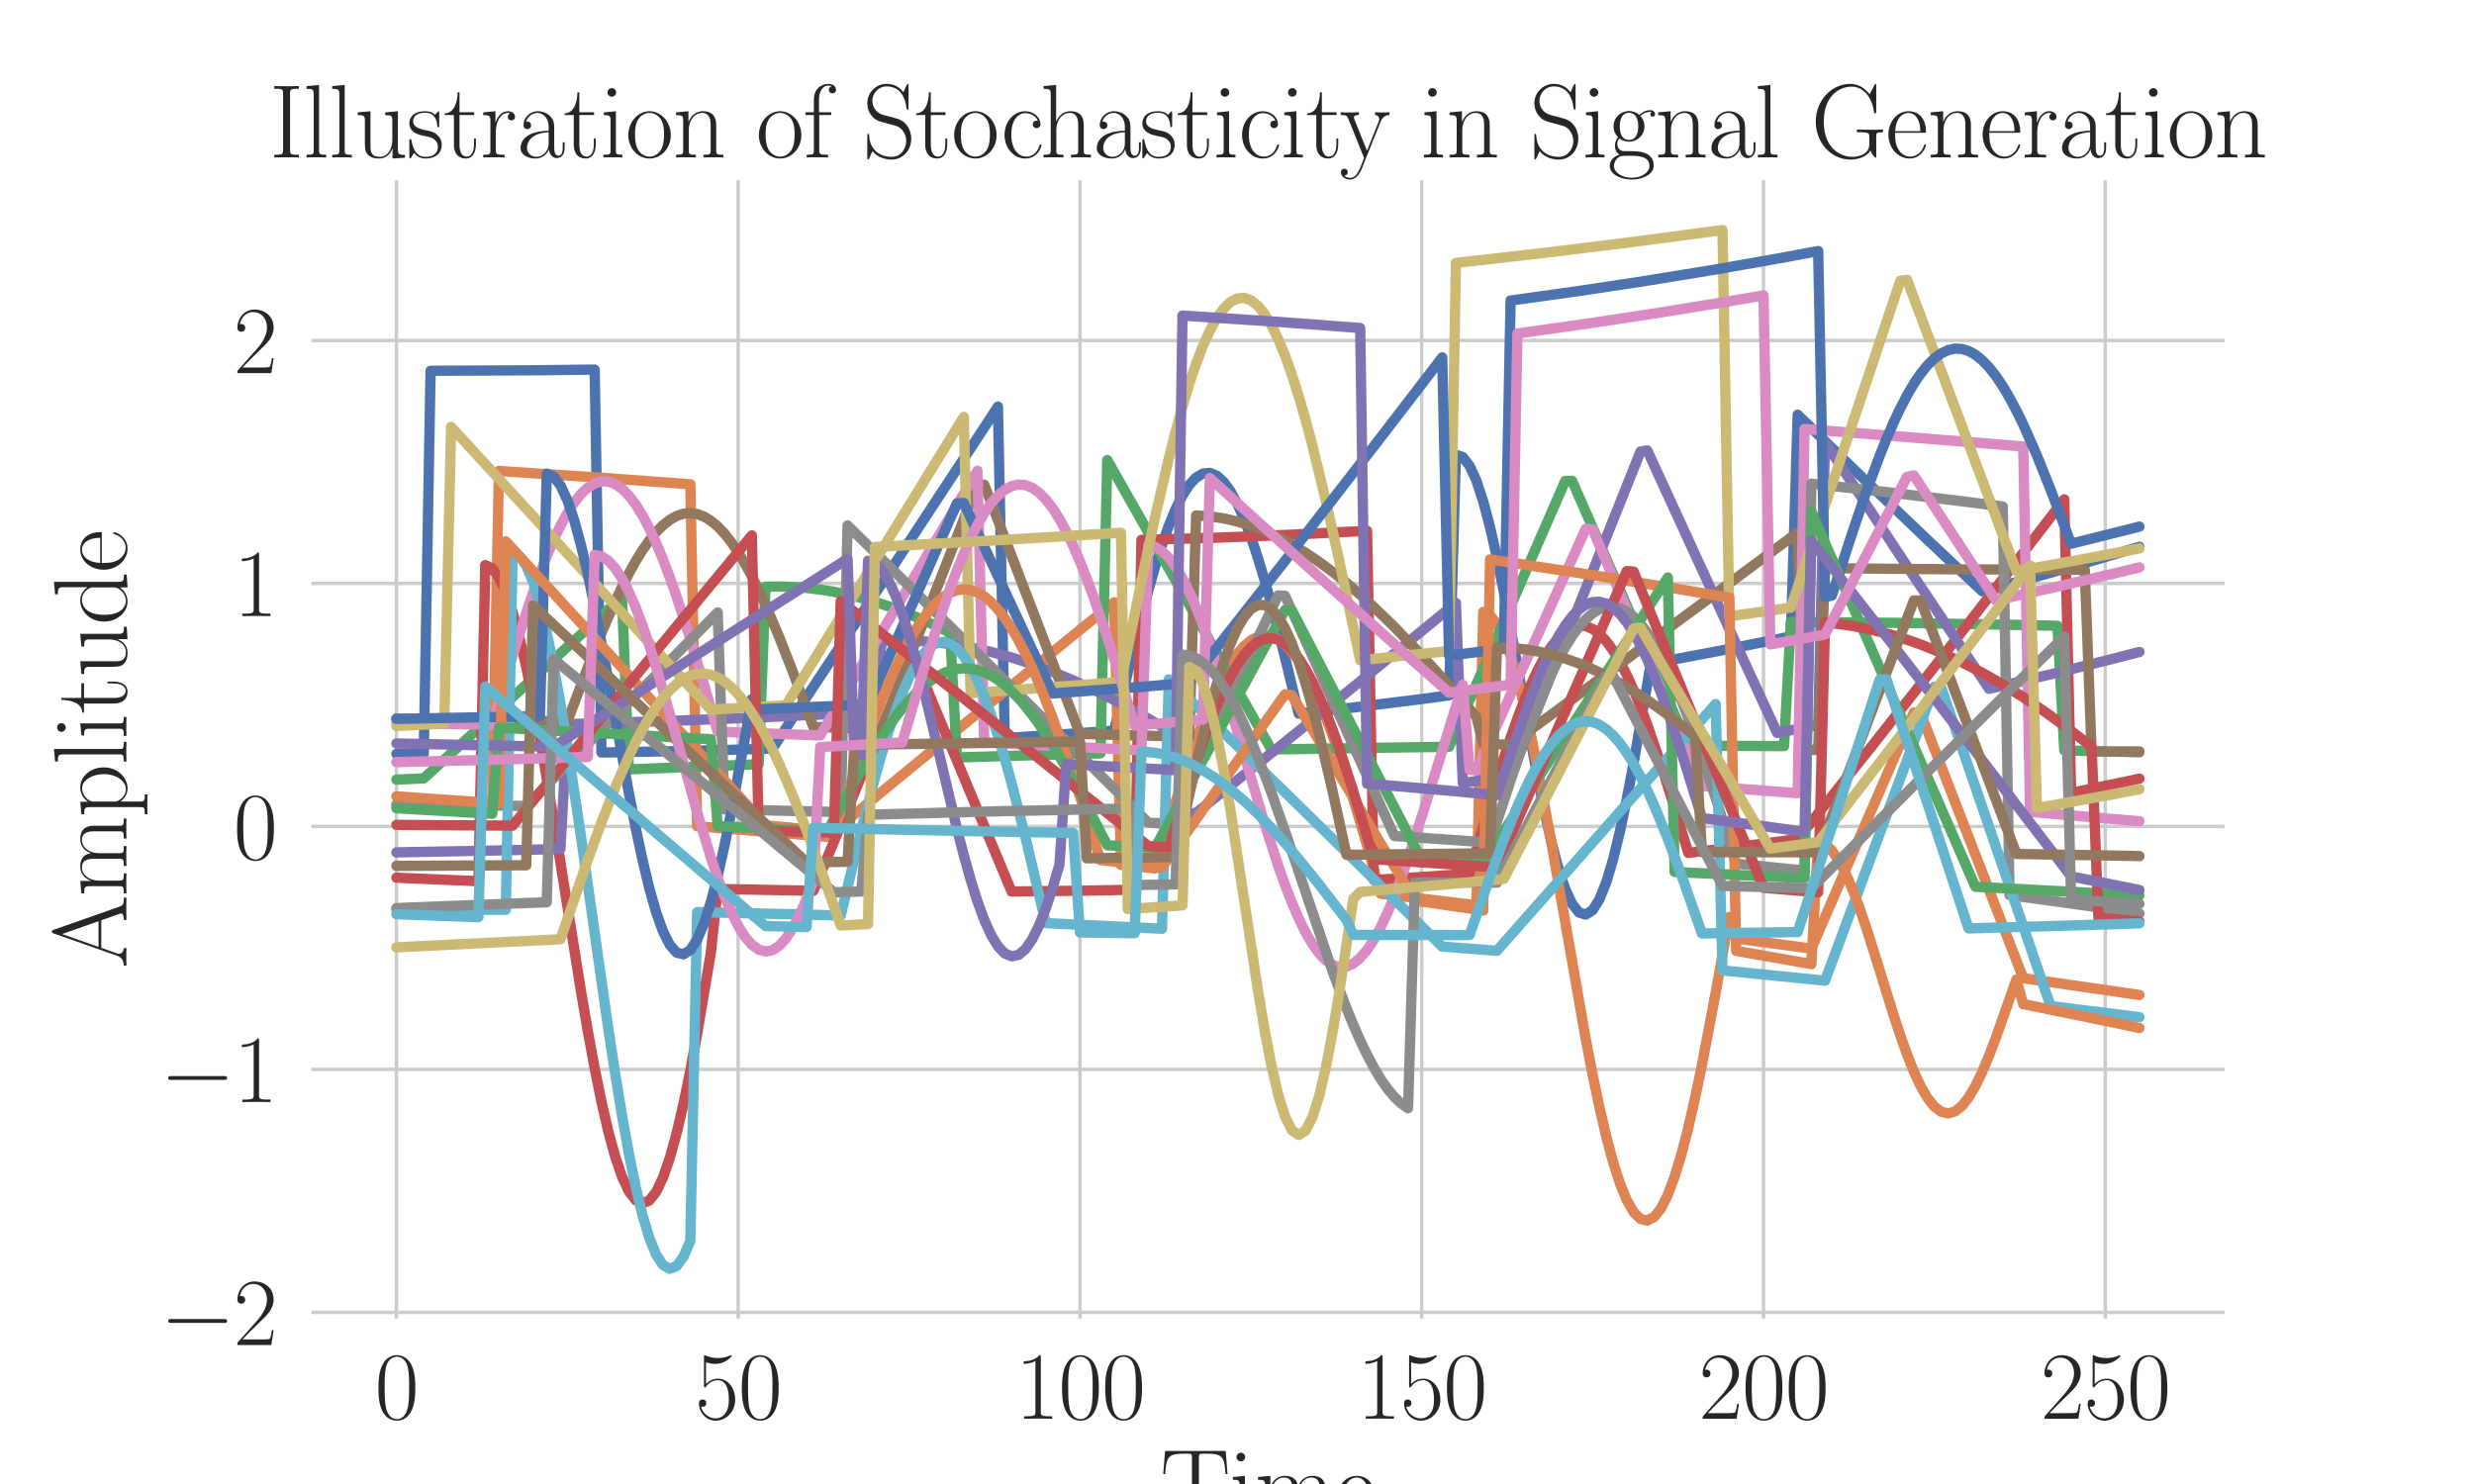 <?xml version="1.0" encoding="utf-8" standalone="no"?>
<!DOCTYPE svg PUBLIC "-//W3C//DTD SVG 1.1//EN"
  "http://www.w3.org/Graphics/SVG/1.1/DTD/svg11.dtd">
<svg xmlns:xlink="http://www.w3.org/1999/xlink" width="720pt" height="432pt" viewBox="0 0 720 432" xmlns="http://www.w3.org/2000/svg" version="1.1">
 <defs>
  <style type="text/css">*{stroke-linejoin: round; stroke-linecap: butt}</style>
 </defs>
 <g id="figure_1">
  <g id="patch_1">
   <path d="M 0 432 
L 720 432 
L 720 0 
L 0 0 
z
" style="fill: #ffffff"/>
  </g>
  <g id="axes_1">
   <g id="patch_2">
    <path d="M 90 384.48 
L 648 384.48 
L 648 51.84 
L 90 51.84 
z
" style="fill: #ffffff"/>
   </g>
   <g id="matplotlib.axis_1">
    <g id="xtick_1">
     <g id="line2d_1">
      <path d="M 115.364 384.48 
L 115.364 51.84 
" clip-path="url(#pe14fddbb82)" style="fill: none; stroke: #cccccc; stroke-linecap: round"/>
     </g>
     <g id="text_1">
      <!-- $\mathdefault{0}$ -->
      <g style="fill: #262626" transform="translate(109.081 413.006) scale(0.275 -0.275)">
       <defs>
        <path id="CMR17-30" d="M 2688 2038 
C 2688 2430 2682 3099 2413 3613 
C 2176 4063 1798 4224 1466 4224 
C 1158 4224 768 4082 525 3620 
C 269 3137 243 2539 243 2038 
C 243 1671 250 1112 448 623 
C 723 -39 1216 -128 1466 -128 
C 1760 -128 2208 -7 2470 604 
C 2662 1048 2688 1568 2688 2038 
z
M 1466 -26 
C 1056 -26 813 328 723 816 
C 653 1196 653 1749 653 2109 
C 653 2604 653 3015 736 3407 
C 858 3954 1216 4121 1466 4121 
C 1728 4121 2067 3947 2189 3420 
C 2272 3054 2278 2623 2278 2109 
C 2278 1691 2278 1176 2202 797 
C 2067 96 1690 -26 1466 -26 
z
" transform="scale(0.016)"/>
       </defs>
       <use xlink:href="#CMR17-30" transform="scale(0.996)"/>
      </g>
     </g>
    </g>
    <g id="xtick_2">
     <g id="line2d_2">
      <path d="M 214.829 384.48 
L 214.829 51.84 
" clip-path="url(#pe14fddbb82)" style="fill: none; stroke: #cccccc; stroke-linecap: round"/>
     </g>
     <g id="text_2">
      <!-- $\mathdefault{50}$ -->
      <g style="fill: #262626" transform="translate(202.264 413.006) scale(0.275 -0.275)">
       <defs>
        <path id="CMR17-35" d="M 730 3750 
C 794 3724 1056 3641 1325 3641 
C 1920 3641 2246 3961 2432 4140 
C 2432 4191 2432 4224 2394 4224 
C 2387 4224 2374 4224 2323 4198 
C 2099 4102 1837 4032 1517 4032 
C 1325 4032 1037 4055 723 4191 
C 653 4224 640 4224 634 4224 
C 602 4224 595 4217 595 4090 
L 595 2231 
C 595 2113 595 2080 659 2080 
C 691 2080 704 2093 736 2139 
C 941 2435 1222 2560 1542 2560 
C 1766 2560 2246 2415 2246 1293 
C 2246 1087 2246 716 2054 422 
C 1894 159 1645 25 1370 25 
C 947 25 518 319 403 812 
C 429 806 480 793 506 793 
C 589 793 749 838 749 1036 
C 749 1209 627 1280 506 1280 
C 358 1280 262 1190 262 1011 
C 262 454 704 -128 1382 -128 
C 2042 -128 2669 441 2669 1267 
C 2669 2054 2170 2662 1549 2662 
C 1222 2662 947 2540 730 2304 
L 730 3750 
z
" transform="scale(0.016)"/>
       </defs>
       <use xlink:href="#CMR17-35" transform="scale(0.996)"/>
       <use xlink:href="#CMR17-30" transform="translate(45.69 0) scale(0.996)"/>
      </g>
     </g>
    </g>
    <g id="xtick_3">
     <g id="line2d_3">
      <path d="M 314.294 384.48 
L 314.294 51.84 
" clip-path="url(#pe14fddbb82)" style="fill: none; stroke: #cccccc; stroke-linecap: round"/>
     </g>
     <g id="text_3">
      <!-- $\mathdefault{100}$ -->
      <g style="fill: #262626" transform="translate(295.447 413.006) scale(0.275 -0.275)">
       <defs>
        <path id="CMR17-31" d="M 1702 4083 
C 1702 4217 1696 4224 1606 4224 
C 1357 3927 979 3833 621 3820 
C 602 3820 570 3820 563 3808 
C 557 3795 557 3782 557 3648 
C 755 3648 1088 3686 1344 3839 
L 1344 467 
C 1344 243 1331 166 781 166 
L 589 166 
L 589 0 
C 896 6 1216 12 1523 12 
C 1830 12 2150 6 2458 0 
L 2458 166 
L 2266 166 
C 1715 166 1702 236 1702 467 
L 1702 4083 
z
" transform="scale(0.016)"/>
       </defs>
       <use xlink:href="#CMR17-31" transform="scale(0.996)"/>
       <use xlink:href="#CMR17-30" transform="translate(45.69 0) scale(0.996)"/>
       <use xlink:href="#CMR17-30" transform="translate(91.381 0) scale(0.996)"/>
      </g>
     </g>
    </g>
    <g id="xtick_4">
     <g id="line2d_4">
      <path d="M 413.759 384.48 
L 413.759 51.84 
" clip-path="url(#pe14fddbb82)" style="fill: none; stroke: #cccccc; stroke-linecap: round"/>
     </g>
     <g id="text_4">
      <!-- $\mathdefault{150}$ -->
      <g style="fill: #262626" transform="translate(394.912 413.006) scale(0.275 -0.275)">
       <use xlink:href="#CMR17-31" transform="scale(0.996)"/>
       <use xlink:href="#CMR17-35" transform="translate(45.69 0) scale(0.996)"/>
       <use xlink:href="#CMR17-30" transform="translate(91.381 0) scale(0.996)"/>
      </g>
     </g>
    </g>
    <g id="xtick_5">
     <g id="line2d_5">
      <path d="M 513.225 384.48 
L 513.225 51.84 
" clip-path="url(#pe14fddbb82)" style="fill: none; stroke: #cccccc; stroke-linecap: round"/>
     </g>
     <g id="text_5">
      <!-- $\mathdefault{200}$ -->
      <g style="fill: #262626" transform="translate(494.377 413.006) scale(0.275 -0.275)">
       <defs>
        <path id="CMR17-32" d="M 2669 990 
L 2554 990 
C 2490 537 2438 460 2413 422 
C 2381 371 1920 371 1830 371 
L 602 371 
C 832 620 1280 1073 1824 1596 
C 2214 1966 2669 2400 2669 3033 
C 2669 3788 2067 4224 1395 4224 
C 691 4224 262 3603 262 3027 
C 262 2777 448 2745 525 2745 
C 589 2745 781 2783 781 3007 
C 781 3206 614 3264 525 3264 
C 486 3264 448 3257 422 3244 
C 544 3788 915 4057 1306 4057 
C 1862 4057 2227 3616 2227 3033 
C 2227 2477 1901 1998 1536 1583 
L 262 147 
L 262 0 
L 2515 0 
L 2669 990 
z
" transform="scale(0.016)"/>
       </defs>
       <use xlink:href="#CMR17-32" transform="scale(0.996)"/>
       <use xlink:href="#CMR17-30" transform="translate(45.69 0) scale(0.996)"/>
       <use xlink:href="#CMR17-30" transform="translate(91.381 0) scale(0.996)"/>
      </g>
     </g>
    </g>
    <g id="xtick_6">
     <g id="line2d_6">
      <path d="M 612.69 384.48 
L 612.69 51.84 
" clip-path="url(#pe14fddbb82)" style="fill: none; stroke: #cccccc; stroke-linecap: round"/>
     </g>
     <g id="text_6">
      <!-- $\mathdefault{250}$ -->
      <g style="fill: #262626" transform="translate(593.843 413.006) scale(0.275 -0.275)">
       <use xlink:href="#CMR17-32" transform="scale(0.996)"/>
       <use xlink:href="#CMR17-35" transform="translate(45.69 0) scale(0.996)"/>
       <use xlink:href="#CMR17-30" transform="translate(91.381 0) scale(0.996)"/>
      </g>
     </g>
    </g>
    <g id="text_7">
     <!-- Time -->
     <g style="fill: #262626" transform="translate(337.682 443.09) scale(0.3 -0.3)">
      <defs>
       <path id="CMR17-54" d="M 3981 4332 
L 288 4332 
L 179 2924 
L 294 2924 
C 378 3981 467 4166 1453 4166 
C 1568 4166 1754 4166 1805 4159 
C 1926 4140 1926 4064 1926 3917 
L 1926 465 
C 1926 236 1907 166 1376 166 
L 1197 166 
L 1197 0 
C 1504 6 1824 12 2138 12 
C 2451 12 2771 6 3078 0 
L 3078 166 
L 2899 166 
C 2368 166 2349 236 2349 465 
L 2349 3917 
C 2349 4057 2349 4134 2464 4159 
C 2515 4166 2701 4166 2816 4166 
C 3795 4166 3891 3981 3974 2924 
L 4090 2924 
L 3981 4332 
z
" transform="scale(0.016)"/>
       <path id="CMR17-69" d="M 992 3961 
C 992 4102 877 4224 730 4224 
C 589 4224 467 4108 467 3961 
C 467 3820 582 3699 730 3699 
C 870 3699 992 3814 992 3961 
z
M 243 2745 
L 243 2579 
C 602 2579 653 2540 653 2231 
L 653 443 
C 653 198 627 166 218 166 
L 218 0 
C 371 12 646 12 806 12 
C 960 12 1222 12 1370 0 
L 1370 166 
C 992 166 979 205 979 436 
L 979 2816 
L 243 2745 
z
" transform="scale(0.016)"/>
       <path id="CMR17-6d" d="M 4326 1954 
C 4326 2276 4269 2816 3507 2816 
C 3072 2816 2771 2520 2656 2173 
L 2650 2173 
C 2573 2700 2195 2816 1837 2816 
C 1331 2816 1069 2424 973 2166 
L 966 2166 
L 966 2816 
L 211 2745 
L 211 2578 
C 589 2578 646 2540 646 2231 
L 646 443 
C 646 198 621 166 211 166 
L 211 0 
C 365 12 646 12 813 12 
C 979 12 1267 12 1421 0 
L 1421 166 
C 1011 166 986 192 986 443 
L 986 1678 
C 986 2269 1344 2713 1792 2713 
C 2266 2713 2317 2289 2317 1980 
L 2317 443 
C 2317 198 2291 166 1882 166 
L 1882 0 
C 2035 12 2317 12 2483 12 
C 2650 12 2938 12 3091 0 
L 3091 166 
C 2682 166 2656 192 2656 443 
L 2656 1678 
C 2656 2269 3014 2713 3462 2713 
C 3936 2713 3987 2289 3987 1980 
L 3987 443 
C 3987 198 3962 166 3552 166 
L 3552 0 
C 3706 12 3987 12 4154 12 
C 4320 12 4608 12 4762 0 
L 4762 166 
C 4352 166 4326 192 4326 443 
L 4326 1954 
z
" transform="scale(0.016)"/>
       <path id="CMR17-65" d="M 2438 1503 
C 2464 1529 2464 1542 2464 1606 
C 2464 2251 2118 2816 1389 2816 
C 710 2816 173 2175 173 1394 
C 173 554 781 -64 1459 -64 
C 2176 -64 2458 619 2458 755 
C 2458 800 2419 800 2406 800 
C 2362 800 2355 787 2330 709 
C 2189 270 1837 51 1504 51 
C 1229 51 954 206 781 490 
C 582 819 582 1200 582 1503 
L 2438 1503 
z
M 589 1600 
C 634 2511 1126 2713 1382 2713 
C 1818 2713 2112 2308 2118 1600 
L 589 1600 
z
" transform="scale(0.016)"/>
      </defs>
      <use xlink:href="#CMR17-54" transform="scale(0.996)"/>
      <use xlink:href="#CMR17-69" transform="translate(66.51 0) scale(0.996)"/>
      <use xlink:href="#CMR17-6d" transform="translate(91.381 0) scale(0.996)"/>
      <use xlink:href="#CMR17-65" transform="translate(168.301 0) scale(0.996)"/>
     </g>
    </g>
   </g>
   <g id="matplotlib.axis_2">
    <g id="ytick_1">
     <g id="line2d_7">
      <path d="M 90 382.036 
L 648 382.036 
" clip-path="url(#pe14fddbb82)" style="fill: none; stroke: #cccccc; stroke-linecap: round"/>
     </g>
     <g id="text_8">
      <!-- $\mathdefault{−2}$ -->
      <g style="fill: #262626" transform="translate(46.626 391.549) scale(0.275 -0.275)">
       <defs>
        <path id="CMSY10-0" d="M 4218 1472 
C 4326 1472 4442 1472 4442 1600 
C 4442 1728 4326 1728 4218 1728 
L 755 1728 
C 646 1728 531 1728 531 1600 
C 531 1472 646 1472 755 1472 
L 4218 1472 
z
" transform="scale(0.016)"/>
       </defs>
       <use xlink:href="#CMSY10-0" transform="scale(0.996)"/>
       <use xlink:href="#CMR17-32" transform="translate(77.487 0) scale(0.996)"/>
      </g>
     </g>
    </g>
    <g id="ytick_2">
     <g id="line2d_8">
      <path d="M 90 311.303 
L 648 311.303 
" clip-path="url(#pe14fddbb82)" style="fill: none; stroke: #cccccc; stroke-linecap: round"/>
     </g>
     <g id="text_9">
      <!-- $\mathdefault{−1}$ -->
      <g style="fill: #262626" transform="translate(46.626 320.815) scale(0.275 -0.275)">
       <use xlink:href="#CMSY10-0" transform="scale(0.996)"/>
       <use xlink:href="#CMR17-31" transform="translate(77.487 0) scale(0.996)"/>
      </g>
     </g>
    </g>
    <g id="ytick_3">
     <g id="line2d_9">
      <path d="M 90 240.569 
L 648 240.569 
" clip-path="url(#pe14fddbb82)" style="fill: none; stroke: #cccccc; stroke-linecap: round"/>
     </g>
     <g id="text_10">
      <!-- $\mathdefault{0}$ -->
      <g style="fill: #262626" transform="translate(67.935 250.082) scale(0.275 -0.275)">
       <use xlink:href="#CMR17-30" transform="scale(0.996)"/>
      </g>
     </g>
    </g>
    <g id="ytick_4">
     <g id="line2d_10">
      <path d="M 90 169.836 
L 648 169.836 
" clip-path="url(#pe14fddbb82)" style="fill: none; stroke: #cccccc; stroke-linecap: round"/>
     </g>
     <g id="text_11">
      <!-- $\mathdefault{1}$ -->
      <g style="fill: #262626" transform="translate(67.935 179.349) scale(0.275 -0.275)">
       <use xlink:href="#CMR17-31" transform="scale(0.996)"/>
      </g>
     </g>
    </g>
    <g id="ytick_5">
     <g id="line2d_11">
      <path d="M 90 99.103 
L 648 99.103 
" clip-path="url(#pe14fddbb82)" style="fill: none; stroke: #cccccc; stroke-linecap: round"/>
     </g>
     <g id="text_12">
      <!-- $\mathdefault{2}$ -->
      <g style="fill: #262626" transform="translate(67.935 108.616) scale(0.275 -0.275)">
       <use xlink:href="#CMR17-32" transform="scale(0.996)"/>
      </g>
     </g>
    </g>
    <g id="text_13">
     <!-- Amplitude -->
     <g style="fill: #262626" transform="translate(36.813 281.788) rotate(-90) scale(0.3 -0.3)">
      <defs>
       <path id="CMR17-41" d="M 2323 4441 
C 2291 4524 2278 4544 2214 4544 
C 2150 4544 2138 4524 2106 4441 
L 749 580 
C 627 236 371 166 147 166 
L 147 0 
C 262 12 518 12 640 12 
C 800 12 1056 12 1210 0 
L 1210 166 
C 909 179 864 382 864 459 
C 864 516 877 548 890 586 
L 1229 1536 
L 2906 1536 
L 3290 453 
C 3322 376 3322 363 3322 338 
C 3322 166 3046 166 2925 166 
L 2925 0 
C 3110 12 3443 12 3642 12 
C 3808 12 4128 12 4282 0 
L 4282 166 
C 3942 166 3827 166 3744 402 
L 2323 4441 
z
M 2067 3924 
L 2848 1702 
L 1286 1702 
L 2067 3924 
z
" transform="scale(0.016)"/>
       <path id="CMR17-70" d="M 1408 -1114 
C 998 -1114 973 -1088 973 -834 
L 973 380 
C 1158 109 1427 -64 1766 -64 
C 2406 -64 3053 503 3053 1382 
C 3053 2196 2496 2816 1837 2816 
C 1453 2816 1139 2603 960 2345 
L 960 2816 
L 198 2745 
L 198 2577 
C 576 2577 634 2539 634 2228 
L 634 -834 
C 634 -1081 608 -1114 198 -1114 
L 198 -1280 
C 352 -1268 634 -1268 800 -1268 
C 966 -1268 1254 -1268 1408 -1280 
L 1408 -1114 
z
M 973 2015 
C 973 2106 973 2241 1222 2481 
C 1254 2506 1472 2700 1792 2700 
C 2259 2700 2643 2112 2643 1376 
C 2643 639 2234 38 1728 38 
C 1498 38 1248 148 1056 451 
C 973 594 973 632 973 736 
L 973 2015 
z
" transform="scale(0.016)"/>
       <path id="CMR17-6c" d="M 979 4416 
L 218 4345 
L 218 4179 
C 595 4179 653 4141 653 3835 
L 653 439 
C 653 198 627 166 218 166 
L 218 0 
C 371 12 653 12 813 12 
C 979 12 1261 12 1414 0 
L 1414 166 
C 1005 166 979 191 979 439 
L 979 4416 
z
" transform="scale(0.016)"/>
       <path id="CMR17-74" d="M 966 2585 
L 1862 2585 
L 1862 2752 
L 966 2752 
L 966 3968 
L 851 3968 
C 838 3292 614 2700 70 2687 
L 70 2585 
L 627 2585 
L 627 778 
C 627 655 627 -64 1370 -64 
C 1747 -64 1965 308 1965 784 
L 1965 1151 
L 1850 1151 
L 1850 790 
C 1850 347 1677 51 1408 51 
C 1222 51 966 179 966 765 
L 966 2585 
z
" transform="scale(0.016)"/>
       <path id="CMR17-75" d="M 1882 2745 
L 1882 2579 
C 2259 2579 2317 2540 2317 2229 
L 2317 1053 
C 2317 510 2029 38 1555 38 
C 1030 38 986 355 986 691 
L 986 2816 
L 211 2745 
L 211 2579 
C 467 2579 640 2579 646 2320 
L 646 1079 
C 646 646 646 368 813 187 
C 896 103 1056 -64 1517 -64 
C 2061 -64 2272 400 2323 536 
L 2330 536 
L 2330 -64 
L 3091 -13 
L 3091 154 
C 2714 154 2656 193 2656 503 
L 2656 2816 
L 1882 2745 
z
" transform="scale(0.016)"/>
       <path id="CMR17-64" d="M 1869 4345 
L 1869 4179 
C 2246 4179 2304 4141 2304 3843 
L 2304 2371 
C 2278 2403 2016 2816 1498 2816 
C 845 2816 211 2228 211 1376 
C 211 529 806 -64 1434 -64 
C 1978 -64 2259 361 2291 406 
L 2291 -64 
L 3066 -13 
L 3066 154 
C 2688 154 2630 193 2630 503 
L 2630 4416 
L 1869 4345 
z
M 2291 762 
C 2291 568 2176 393 2029 264 
C 1811 70 1594 38 1472 38 
C 1286 38 621 135 621 1369 
C 621 2636 1363 2713 1530 2713 
C 1824 2713 2061 2545 2208 2313 
C 2291 2177 2291 2157 2291 2041 
L 2291 762 
z
" transform="scale(0.016)"/>
      </defs>
      <use xlink:href="#CMR17-41" transform="scale(0.996)"/>
      <use xlink:href="#CMR17-6d" transform="translate(69.072 0) scale(0.996)"/>
      <use xlink:href="#CMR17-70" transform="translate(145.992 0) scale(0.996)"/>
      <use xlink:href="#CMR17-6c" transform="translate(196.887 0) scale(0.996)"/>
      <use xlink:href="#CMR17-69" transform="translate(221.758 0) scale(0.996)"/>
      <use xlink:href="#CMR17-74" transform="translate(246.63 0) scale(0.996)"/>
      <use xlink:href="#CMR17-75" transform="translate(281.91 0) scale(0.996)"/>
      <use xlink:href="#CMR17-64" transform="translate(332.806 0) scale(0.996)"/>
      <use xlink:href="#CMR17-65" transform="translate(383.701 0) scale(0.996)"/>
     </g>
    </g>
   </g>
   <g id="line2d_12">
    <path d="M 115.364 219.436 
L 123.321 219.437 
L 125.31 107.936 
L 155.15 107.792 
L 173.053 107.591 
L 175.043 219.062 
L 200.904 218.584 
L 224.775 217.939 
L 256.604 169.887 
L 286.444 124.445 
L 290.422 118.355 
L 292.412 214.868 
L 314.294 213.424 
L 324.241 212.686 
L 330.209 187.322 
L 334.187 171.895 
L 336.176 164.941 
L 338.166 158.617 
L 340.155 153.007 
L 342.144 148.184 
L 344.134 144.212 
L 346.123 141.141 
L 348.112 139.011 
L 350.102 137.848 
L 352.091 137.666 
L 354.08 138.464 
L 356.07 140.229 
L 358.059 142.935 
L 360.048 146.542 
L 362.037 151 
L 364.027 156.245 
L 366.016 162.203 
L 368.005 168.792 
L 369.995 175.92 
L 373.973 191.388 
L 377.952 207.751 
L 395.856 205.723 
L 413.759 203.488 
L 421.717 202.426 
L 423.706 132.368 
L 425.695 133.045 
L 427.684 135.598 
L 429.674 139.949 
L 431.663 145.971 
L 433.652 153.493 
L 435.642 162.302 
L 437.631 172.149 
L 441.61 193.832 
L 445.588 216.126 
L 447.578 226.722 
L 449.567 236.55 
L 451.556 245.333 
L 453.545 252.823 
L 455.535 258.808 
L 457.524 263.114 
L 459.513 265.617 
L 461.503 266.238 
L 463.492 264.952 
L 465.481 261.785 
L 467.471 256.815 
L 469.46 250.168 
L 471.449 242.015 
L 473.439 232.571 
L 475.428 222.083 
L 479.406 199.104 
L 481.396 187.221 
L 483.385 192.669 
L 501.289 189.297 
L 517.203 186.083 
L 521.182 185.247 
L 523.171 120.729 
L 543.064 140.052 
L 560.968 157.149 
L 576.882 172.104 
L 592.797 167.834 
L 608.711 163.323 
L 622.636 159.175 
L 622.636 159.175 
" clip-path="url(#pe14fddbb82)" style="fill: none; stroke: #4c72b0; stroke-width: 3; stroke-linecap: round"/>
   </g>
   <g id="line2d_13">
    <path d="M 115.364 234.741 
L 143.214 236.368 
L 145.203 137.096 
L 175.043 139.08 
L 200.904 140.981 
L 202.893 240.529 
L 232.733 242.937 
L 240.69 243.614 
L 276.497 214.155 
L 314.294 183.357 
L 324.241 175.301 
L 326.23 251.765 
L 336.176 252.81 
L 342.144 233.319 
L 346.123 221.139 
L 348.112 215.466 
L 350.102 210.144 
L 352.091 205.223 
L 354.08 200.749 
L 356.07 196.764 
L 358.059 193.307 
L 360.048 190.412 
L 362.037 188.105 
L 364.027 186.411 
L 366.016 185.346 
L 368.005 184.922 
L 369.995 185.145 
L 371.984 186.015 
L 373.973 187.526 
L 375.963 189.667 
L 377.952 192.419 
L 379.941 195.761 
L 381.93 199.664 
L 383.92 204.095 
L 385.909 209.015 
L 387.898 214.382 
L 389.888 220.15 
L 393.866 232.684 
L 397.845 246.181 
L 401.824 260.168 
L 429.674 263.515 
L 431.663 178.141 
L 433.652 179.14 
L 435.642 181.635 
L 437.631 185.587 
L 439.62 190.929 
L 441.61 197.574 
L 443.599 205.406 
L 445.588 214.294 
L 447.578 224.085 
L 451.556 245.688 
L 461.503 302.553 
L 463.492 312.844 
L 465.481 322.34 
L 467.471 330.879 
L 469.46 338.315 
L 471.449 344.522 
L 473.439 349.394 
L 475.428 352.85 
L 477.417 354.833 
L 479.406 355.315 
L 481.396 354.289 
L 483.385 351.779 
L 485.374 347.834 
L 487.364 342.528 
L 489.353 335.959 
L 491.342 328.248 
L 493.332 319.534 
L 495.321 309.976 
L 499.299 289.032 
L 503.278 266.923 
L 505.267 273.193 
L 527.15 276.14 
L 556.989 207.42 
L 558.979 207.698 
L 588.818 284.748 
L 622.636 289.635 
L 622.636 289.635 
" clip-path="url(#pe14fddbb82)" style="fill: none; stroke: #dd8452; stroke-width: 3; stroke-linecap: round"/>
   </g>
   <g id="line2d_14">
    <path d="M 115.364 226.955 
L 123.321 226.586 
L 181.011 173.76 
L 183 223.973 
L 220.797 222.482 
L 222.786 170.797 
L 226.765 170.738 
L 230.743 170.855 
L 234.722 171.15 
L 238.701 171.62 
L 242.679 172.263 
L 246.658 173.076 
L 250.636 174.057 
L 254.615 175.201 
L 258.594 176.505 
L 264.561 178.747 
L 270.529 181.318 
L 276.497 184.196 
L 278.487 220.493 
L 320.262 219.299 
L 322.251 133.924 
L 369.995 218.184 
L 407.791 217.58 
L 421.717 217.414 
L 455.535 139.998 
L 457.524 139.989 
L 491.342 217.082 
L 519.193 217.196 
L 521.182 180.999 
L 555 181.356 
L 586.829 181.906 
L 598.765 182.169 
L 600.754 218.426 
L 622.636 218.999 
L 622.636 218.999 
" clip-path="url(#pe14fddbb82)" style="fill: none; stroke: #55a868; stroke-width: 3; stroke-linecap: round"/>
   </g>
   <g id="line2d_15">
    <path d="M 115.364 255.498 
L 139.235 256.521 
L 141.225 164.517 
L 143.214 165.454 
L 145.203 168.091 
L 147.193 172.38 
L 149.182 178.242 
L 151.171 185.569 
L 153.16 194.226 
L 155.15 204.054 
L 157.139 214.87 
L 161.118 238.652 
L 169.075 288.513 
L 171.064 300.108 
L 173.053 310.911 
L 175.043 320.724 
L 177.032 329.363 
L 179.021 336.669 
L 181.011 342.508 
L 183 346.771 
L 184.989 349.38 
L 186.979 350.287 
L 188.968 349.478 
L 190.957 346.967 
L 192.947 342.803 
L 194.936 337.064 
L 196.925 329.859 
L 198.914 321.322 
L 200.904 311.614 
L 202.893 300.917 
L 206.872 277.369 
L 208.861 258.778 
L 234.722 259.274 
L 236.711 259.303 
L 264.561 192.832 
L 266.551 192.84 
L 294.401 259.528 
L 316.283 259.266 
L 330.209 258.989 
L 332.198 157.161 
L 354.08 156.522 
L 375.963 155.645 
L 395.856 154.629 
L 397.845 154.515 
L 399.834 256.18 
L 419.727 254.9 
L 427.684 254.323 
L 433.652 233.691 
L 437.631 220.787 
L 439.62 214.775 
L 441.61 209.132 
L 443.599 203.912 
L 445.588 199.162 
L 447.578 194.927 
L 449.567 191.247 
L 451.556 188.154 
L 453.545 185.677 
L 455.535 183.838 
L 457.524 182.653 
L 459.513 182.131 
L 461.503 182.276 
L 463.492 183.085 
L 465.481 184.548 
L 467.471 186.648 
L 469.46 189.365 
L 471.449 192.669 
L 473.439 196.526 
L 475.428 200.899 
L 477.417 205.743 
L 479.406 211.008 
L 483.385 222.59 
L 487.364 235.183 
L 491.342 248.286 
L 509.246 246.103 
L 523.171 244.249 
L 545.053 216.834 
L 566.936 189.055 
L 588.818 160.899 
L 600.754 145.376 
L 602.743 230.824 
L 618.658 227.524 
L 622.636 226.665 
L 622.636 226.665 
" clip-path="url(#pe14fddbb82)" style="fill: none; stroke: #c44e52; stroke-width: 3; stroke-linecap: round"/>
   </g>
   <g id="line2d_16">
    <path d="M 115.364 248.127 
L 147.193 247.529 
L 163.107 247.14 
L 165.096 210.803 
L 192.947 209.945 
L 220.797 208.86 
L 246.658 207.628 
L 254.615 207.202 
L 256.604 186.643 
L 260.583 186.499 
L 264.561 186.511 
L 268.54 186.678 
L 272.519 186.998 
L 276.497 187.47 
L 282.465 188.457 
L 288.433 189.772 
L 294.401 191.404 
L 300.369 193.339 
L 306.337 195.561 
L 312.305 198.054 
L 318.273 200.798 
L 324.241 203.773 
L 330.209 206.956 
L 338.166 211.483 
L 342.144 213.85 
L 344.134 236.997 
L 348.112 236.629 
L 371.984 217.632 
L 395.856 198.356 
L 419.727 178.787 
L 423.706 175.496 
L 425.695 227.907 
L 439.62 226.007 
L 471.449 146.437 
L 477.417 131.452 
L 479.406 131.128 
L 509.246 196.11 
L 517.203 213.344 
L 529.139 211.062 
L 531.128 128.722 
L 555 164.818 
L 578.872 200.522 
L 596.775 196.301 
L 614.679 191.845 
L 622.636 189.787 
L 622.636 189.787 
" clip-path="url(#pe14fddbb82)" style="fill: none; stroke: #8172b3; stroke-width: 3; stroke-linecap: round"/>
   </g>
   <g id="line2d_17">
    <path d="M 115.364 209.2 
L 159.128 209.926 
L 165.096 210.041 
L 171.064 194.258 
L 175.043 184.275 
L 179.021 175.082 
L 181.011 170.871 
L 183 166.961 
L 184.989 163.382 
L 186.979 160.162 
L 188.968 157.325 
L 190.957 154.893 
L 192.947 152.885 
L 194.936 151.317 
L 196.925 150.201 
L 198.914 149.546 
L 200.904 149.357 
L 202.893 149.635 
L 204.882 150.38 
L 206.872 151.585 
L 208.861 153.243 
L 210.85 155.34 
L 212.84 157.861 
L 214.829 160.788 
L 216.818 164.097 
L 218.807 167.765 
L 220.797 171.764 
L 222.786 176.064 
L 226.765 185.434 
L 230.743 195.594 
L 236.711 211.642 
L 256.604 212.141 
L 284.455 141.055 
L 286.444 141.108 
L 314.294 213.652 
L 346.123 214.493 
L 348.112 150.043 
L 352.091 150.308 
L 356.07 150.895 
L 360.048 151.799 
L 364.027 153.018 
L 368.005 154.547 
L 371.984 156.376 
L 375.963 158.499 
L 379.941 160.905 
L 383.92 163.583 
L 387.898 166.518 
L 391.877 169.698 
L 395.856 173.107 
L 399.834 176.728 
L 405.802 182.519 
L 411.77 188.684 
L 417.738 195.155 
L 425.695 204.135 
L 429.674 208.728 
L 431.663 216.596 
L 439.62 216.77 
L 495.321 175.684 
L 523.171 155.015 
L 525.16 218.26 
L 529.139 218.308 
L 531.128 165.402 
L 570.914 165.751 
L 606.722 165.848 
L 608.711 218.777 
L 622.636 218.747 
L 622.636 218.747 
" clip-path="url(#pe14fddbb82)" style="fill: none; stroke: #937860; stroke-width: 3; stroke-linecap: round"/>
   </g>
   <g id="line2d_18">
    <path d="M 115.364 210.39 
L 143.214 211.015 
L 149.182 190.926 
L 153.16 178.35 
L 155.15 172.482 
L 157.139 166.967 
L 159.128 161.854 
L 161.118 157.191 
L 163.107 153.02 
L 165.096 149.38 
L 167.086 146.303 
L 169.075 143.82 
L 171.064 141.951 
L 173.053 140.716 
L 175.043 140.125 
L 177.032 140.185 
L 179.021 140.895 
L 181.011 142.25 
L 183 144.237 
L 184.989 146.84 
L 186.979 150.036 
L 188.968 153.795 
L 190.957 158.085 
L 192.947 162.868 
L 194.936 168.1 
L 196.925 173.734 
L 200.904 186.007 
L 204.882 199.248 
L 208.861 212.982 
L 238.701 214.097 
L 284.455 137.034 
L 286.444 216.157 
L 326.23 218.124 
L 332.198 218.438 
L 334.187 158.719 
L 336.176 159.198 
L 338.166 160.418 
L 340.155 162.365 
L 342.144 165.017 
L 344.134 168.342 
L 346.123 172.299 
L 348.112 176.842 
L 350.102 181.913 
L 352.091 187.452 
L 356.07 199.658 
L 360.048 212.864 
L 368.005 239.678 
L 371.984 251.977 
L 373.973 257.579 
L 375.963 262.722 
L 377.952 267.345 
L 379.941 271.391 
L 381.93 274.811 
L 383.92 277.564 
L 385.909 279.618 
L 387.898 280.948 
L 389.888 281.539 
L 391.877 281.385 
L 393.866 280.49 
L 395.856 278.866 
L 397.845 276.535 
L 399.834 273.528 
L 401.824 269.884 
L 403.813 265.649 
L 405.802 260.878 
L 407.791 255.632 
L 409.781 249.978 
L 413.759 237.737 
L 425.695 199.325 
L 427.684 224.106 
L 429.674 224.237 
L 461.503 153.947 
L 463.492 154.086 
L 495.321 228.813 
L 523.171 230.907 
L 525.16 124.872 
L 570.914 128.508 
L 588.818 129.991 
L 590.807 236.345 
L 622.636 239.068 
L 622.636 239.068 
" clip-path="url(#pe14fddbb82)" style="fill: none; stroke: #da8bc3; stroke-width: 3; stroke-linecap: round"/>
   </g>
   <g id="line2d_19">
    <path d="M 115.364 234.131 
L 153.16 234.614 
L 208.861 178.282 
L 210.85 235.613 
L 244.668 236.402 
L 246.658 152.958 
L 288.433 194.067 
L 326.23 231.567 
L 334.187 239.503 
L 340.155 239.773 
L 371.984 173.328 
L 373.973 173.437 
L 405.802 243.364 
L 431.663 245.127 
L 433.652 245.272 
L 439.62 227.206 
L 443.599 215.794 
L 447.578 205.306 
L 449.567 200.512 
L 451.556 196.069 
L 453.545 192.012 
L 455.535 188.374 
L 457.524 185.183 
L 459.513 182.464 
L 461.503 180.24 
L 463.492 178.529 
L 465.481 177.345 
L 467.471 176.699 
L 469.46 176.596 
L 471.449 177.038 
L 473.439 178.024 
L 475.428 179.548 
L 477.417 181.598 
L 479.406 184.162 
L 481.396 187.22 
L 483.385 190.751 
L 485.374 194.729 
L 487.364 199.125 
L 489.353 203.908 
L 491.342 209.042 
L 495.321 220.212 
L 499.299 232.305 
L 505.267 251.395 
L 525.16 253.438 
L 527.15 140.797 
L 551.021 143.482 
L 572.904 146.159 
L 582.85 147.446 
L 584.84 260.562 
L 606.722 263.574 
L 622.636 265.908 
L 622.636 265.908 
" clip-path="url(#pe14fddbb82)" style="fill: none; stroke: #8c8c8c; stroke-width: 3; stroke-linecap: round"/>
   </g>
   <g id="line2d_20">
    <path d="M 115.364 211.329 
L 129.289 210.659 
L 131.278 124.25 
L 190.957 189.311 
L 206.872 206.59 
L 228.754 205.303 
L 276.497 127.833 
L 280.476 121.357 
L 282.465 201.792 
L 314.294 199.431 
L 326.23 198.485 
L 332.198 169.046 
L 336.176 150.451 
L 340.155 133.368 
L 342.144 125.565 
L 344.134 118.338 
L 346.123 111.743 
L 348.112 105.831 
L 350.102 100.65 
L 352.091 96.24 
L 354.08 92.634 
L 356.07 89.86 
L 358.059 87.94 
L 360.048 86.886 
L 362.037 86.707 
L 364.027 87.402 
L 366.016 88.964 
L 368.005 91.38 
L 369.995 94.627 
L 371.984 98.679 
L 373.973 103.502 
L 375.963 109.055 
L 377.952 115.291 
L 379.941 122.16 
L 381.93 129.604 
L 385.909 145.968 
L 389.888 163.844 
L 395.856 192.203 
L 421.717 189.499 
L 423.706 76.54 
L 449.567 73.593 
L 473.439 70.659 
L 497.31 67.507 
L 501.289 66.96 
L 503.278 179.426 
L 521.182 176.867 
L 553.011 81.78 
L 555 81.46 
L 586.829 166.283 
L 608.711 162.304 
L 622.636 159.647 
L 622.636 159.647 
" clip-path="url(#pe14fddbb82)" style="fill: none; stroke: #ccb974; stroke-width: 3; stroke-linecap: round"/>
   </g>
   <g id="line2d_21">
    <path d="M 115.364 264.818 
L 145.203 264.844 
L 147.193 264.853 
L 149.182 160.875 
L 151.171 161.85 
L 153.16 164.735 
L 155.15 169.478 
L 157.139 175.99 
L 159.128 184.151 
L 161.118 193.81 
L 163.107 204.788 
L 165.096 216.883 
L 169.075 243.509 
L 177.032 299.457 
L 179.021 312.495 
L 181.011 324.657 
L 183 335.717 
L 184.989 345.471 
L 186.979 353.738 
L 188.968 360.367 
L 190.957 365.234 
L 192.947 368.25 
L 194.936 369.36 
L 196.925 368.544 
L 198.914 365.817 
L 200.904 361.231 
L 202.893 265.516 
L 232.733 266.189 
L 244.668 266.521 
L 250.636 241.773 
L 254.615 226.491 
L 256.604 219.473 
L 258.594 212.976 
L 260.583 207.071 
L 262.572 201.824 
L 264.561 197.293 
L 266.551 193.529 
L 268.54 190.573 
L 270.529 188.458 
L 272.519 187.209 
L 274.508 186.84 
L 276.497 187.356 
L 278.487 188.751 
L 280.476 191.012 
L 282.465 194.115 
L 284.455 198.026 
L 286.444 202.704 
L 288.433 208.098 
L 290.422 214.149 
L 292.412 220.793 
L 294.401 227.957 
L 298.38 243.532 
L 304.348 268.72 
L 334.187 270.16 
L 338.166 270.37 
L 340.155 197.759 
L 373.973 230.624 
L 407.791 263.786 
L 419.727 275.562 
L 435.642 276.777 
L 471.449 236.239 
L 499.299 204.944 
L 501.289 282.496 
L 531.128 285.474 
L 562.957 199.915 
L 564.947 200.139 
L 596.775 292.868 
L 622.636 296.102 
L 622.636 296.102 
" clip-path="url(#pe14fddbb82)" style="fill: none; stroke: #64b5cd; stroke-width: 3; stroke-linecap: round"/>
   </g>
   <g id="line2d_22">
    <path d="M 115.364 209.271 
L 151.171 208.607 
L 157.139 208.471 
L 159.128 137.876 
L 161.118 138.713 
L 163.107 141.297 
L 165.096 145.561 
L 167.086 151.397 
L 169.075 158.657 
L 171.064 167.159 
L 173.053 176.688 
L 177.032 197.843 
L 183 230.764 
L 184.989 240.948 
L 186.979 250.298 
L 188.968 258.577 
L 190.957 265.577 
L 192.947 271.121 
L 194.936 275.067 
L 196.925 277.316 
L 198.914 277.809 
L 200.904 276.532 
L 202.893 273.515 
L 204.882 268.833 
L 206.872 262.601 
L 208.861 254.974 
L 210.85 246.141 
L 212.84 236.322 
L 216.818 214.721 
L 218.807 203.478 
L 220.797 206.49 
L 248.647 205.264 
L 252.626 205.069 
L 278.487 146.539 
L 280.476 146.421 
L 306.337 201.878 
L 330.209 200.1 
L 346.123 198.779 
L 373.973 163.249 
L 401.824 127.342 
L 419.727 104.049 
L 421.717 190.861 
L 437.631 188.817 
L 439.62 87.491 
L 459.513 84.712 
L 479.406 81.698 
L 499.299 78.442 
L 517.203 75.296 
L 529.139 73.081 
L 531.128 173.762 
L 533.118 173.381 
L 539.086 155.028 
L 543.064 143.394 
L 547.043 132.651 
L 549.032 127.714 
L 551.021 123.117 
L 553.011 118.893 
L 555 115.073 
L 556.989 111.685 
L 558.979 108.752 
L 560.968 106.295 
L 562.957 104.329 
L 564.947 102.869 
L 566.936 101.921 
L 568.925 101.49 
L 570.914 101.575 
L 572.904 102.174 
L 574.893 103.277 
L 576.882 104.872 
L 578.872 106.943 
L 580.861 109.468 
L 582.85 112.426 
L 584.84 115.787 
L 586.829 119.521 
L 588.818 123.595 
L 592.797 132.611 
L 596.775 142.518 
L 602.743 158.276 
L 620.647 153.809 
L 622.636 153.297 
L 622.636 153.297 
" clip-path="url(#pe14fddbb82)" style="fill: none; stroke: #4c72b0; stroke-width: 3; stroke-linecap: round"/>
   </g>
   <g id="line2d_23">
    <path d="M 115.364 231.819 
L 145.203 233.905 
L 147.193 157.586 
L 184.989 198.761 
L 222.786 240.268 
L 242.679 242.13 
L 248.647 224.889 
L 252.626 213.913 
L 256.604 203.697 
L 258.594 198.961 
L 260.583 194.516 
L 262.572 190.392 
L 264.561 186.617 
L 266.551 183.218 
L 268.54 180.216 
L 270.529 177.635 
L 272.519 175.49 
L 274.508 173.798 
L 276.497 172.57 
L 278.487 171.817 
L 280.476 171.544 
L 282.465 171.755 
L 284.455 172.449 
L 286.444 173.624 
L 288.433 175.273 
L 290.422 177.387 
L 292.412 179.953 
L 294.401 182.956 
L 296.39 186.379 
L 298.38 190.2 
L 300.369 194.397 
L 302.358 198.942 
L 306.337 208.967 
L 310.316 220.027 
L 314.294 231.847 
L 320.262 250.355 
L 338.166 252.48 
L 373.973 202.1 
L 375.963 202.361 
L 411.77 262.166 
L 431.663 265.056 
L 433.652 162.85 
L 461.503 167.116 
L 487.364 171.294 
L 503.278 173.971 
L 505.267 276.812 
L 527.15 280.642 
L 529.139 244.808 
L 531.128 245.681 
L 533.118 247.571 
L 535.107 250.436 
L 537.096 254.202 
L 539.086 258.775 
L 541.075 264.033 
L 543.064 269.837 
L 547.043 282.454 
L 551.021 295.28 
L 553.011 301.341 
L 555 306.949 
L 556.989 311.954 
L 558.979 316.224 
L 560.968 319.649 
L 562.957 322.141 
L 564.947 323.641 
L 566.936 324.116 
L 568.925 323.565 
L 570.914 322.012 
L 572.904 319.515 
L 574.893 316.154 
L 576.882 312.037 
L 578.872 307.291 
L 580.861 302.064 
L 586.829 285.133 
L 588.818 292.297 
L 614.679 297.577 
L 622.636 299.249 
L 622.636 299.249 
" clip-path="url(#pe14fddbb82)" style="fill: none; stroke: #dd8452; stroke-width: 3; stroke-linecap: round"/>
   </g>
   <g id="line2d_24">
    <path d="M 115.364 235.291 
L 143.214 236.902 
L 145.203 211.83 
L 200.904 214.867 
L 206.872 215.18 
L 208.861 240.469 
L 240.69 242.102 
L 248.647 227.55 
L 252.626 220.713 
L 256.604 214.39 
L 260.583 208.734 
L 262.572 206.2 
L 264.561 203.884 
L 266.551 201.798 
L 268.54 199.956 
L 270.529 198.369 
L 272.519 197.048 
L 274.508 196 
L 276.497 195.233 
L 278.487 194.75 
L 280.476 194.557 
L 282.465 194.654 
L 284.455 195.041 
L 286.444 195.717 
L 288.433 196.679 
L 290.422 197.92 
L 292.412 199.436 
L 294.401 201.216 
L 296.39 203.252 
L 298.38 205.532 
L 300.369 208.043 
L 302.358 210.77 
L 306.337 216.814 
L 310.316 223.526 
L 314.294 230.752 
L 320.262 242.194 
L 322.251 246.082 
L 336.176 246.741 
L 373.973 177.571 
L 375.963 177.664 
L 413.759 250.366 
L 431.663 251.201 
L 485.374 168.115 
L 487.364 253.826 
L 525.16 255.651 
L 527.15 148.907 
L 574.893 258.139 
L 622.636 260.652 
L 622.636 260.652 
" clip-path="url(#pe14fddbb82)" style="fill: none; stroke: #55a868; stroke-width: 3; stroke-linecap: round"/>
   </g>
   <g id="line2d_25">
    <path d="M 115.364 240.133 
L 145.203 240.324 
L 149.182 240.367 
L 186.979 194.345 
L 218.807 155.85 
L 220.797 241.769 
L 242.679 242.432 
L 244.668 174.979 
L 280.476 203.311 
L 318.273 233.508 
L 334.187 246.309 
L 340.155 246.62 
L 346.123 227.62 
L 350.102 215.896 
L 352.091 210.517 
L 354.08 205.542 
L 356.07 201.025 
L 358.059 197.018 
L 360.048 193.566 
L 362.037 190.709 
L 364.027 188.477 
L 366.016 186.898 
L 368.005 185.99 
L 369.995 185.763 
L 371.984 186.222 
L 373.973 187.363 
L 375.963 189.175 
L 377.952 191.639 
L 379.941 194.73 
L 381.93 198.414 
L 383.92 202.654 
L 385.909 207.403 
L 387.898 212.611 
L 389.888 218.222 
L 393.866 230.411 
L 399.834 250.108 
L 435.642 252.509 
L 473.439 166.25 
L 475.428 166.402 
L 513.225 258.435 
L 529.139 259.765 
L 531.128 181.215 
L 535.107 181.636 
L 539.086 182.223 
L 543.064 182.976 
L 547.043 183.894 
L 551.021 184.974 
L 555 186.217 
L 558.979 187.619 
L 564.947 190.018 
L 570.914 192.763 
L 576.882 195.844 
L 582.85 199.248 
L 588.818 202.963 
L 594.786 206.973 
L 600.754 211.263 
L 606.722 215.814 
L 608.711 217.386 
L 610.701 267.132 
L 622.636 268.282 
L 622.636 268.282 
" clip-path="url(#pe14fddbb82)" style="fill: none; stroke: #c44e52; stroke-width: 3; stroke-linecap: round"/>
   </g>
   <g id="line2d_26">
    <path d="M 115.364 216.432 
L 161.118 217.378 
L 208.861 186.72 
L 246.658 162.691 
L 248.647 219.821 
L 250.636 219.892 
L 252.626 163.237 
L 254.615 163.936 
L 256.604 165.878 
L 258.594 169.02 
L 260.583 173.295 
L 262.572 178.61 
L 264.561 184.848 
L 266.551 191.875 
L 268.54 199.535 
L 272.519 216.075 
L 278.487 241.197 
L 280.476 248.918 
L 282.465 256.024 
L 284.455 262.359 
L 286.444 267.786 
L 288.433 272.185 
L 290.422 275.462 
L 292.412 277.546 
L 294.401 278.392 
L 296.39 277.985 
L 298.38 276.336 
L 300.369 273.482 
L 302.358 269.489 
L 304.348 264.448 
L 306.337 258.473 
L 308.326 251.696 
L 310.316 222.441 
L 338.166 223.965 
L 342.144 224.203 
L 344.134 91.858 
L 369.995 93.553 
L 393.866 95.336 
L 395.856 95.495 
L 397.845 228.121 
L 421.717 230.171 
L 435.642 231.482 
L 441.61 213.707 
L 445.588 202.76 
L 447.578 197.747 
L 449.567 193.118 
L 451.556 188.927 
L 453.545 185.222 
L 455.535 182.045 
L 457.524 179.434 
L 459.513 177.42 
L 461.503 176.027 
L 463.492 175.273 
L 465.481 175.168 
L 467.471 175.716 
L 469.46 176.914 
L 471.449 178.75 
L 473.439 181.208 
L 475.428 184.262 
L 477.417 187.883 
L 479.406 192.032 
L 481.396 196.666 
L 483.385 201.739 
L 485.374 207.196 
L 489.353 219.033 
L 495.321 238.143 
L 515.214 240.774 
L 525.16 242.172 
L 527.15 157.445 
L 551.021 187.909 
L 574.893 218.721 
L 598.765 249.899 
L 602.743 255.132 
L 620.647 258.68 
L 622.636 259.088 
L 622.636 259.088 
" clip-path="url(#pe14fddbb82)" style="fill: none; stroke: #8172b3; stroke-width: 3; stroke-linecap: round"/>
   </g>
   <g id="line2d_27">
    <path d="M 115.364 252.064 
L 153.16 251.878 
L 155.15 176.273 
L 214.829 232.378 
L 234.722 251.025 
L 246.658 250.865 
L 248.647 216.82 
L 314.294 215.873 
L 316.283 249.861 
L 342.144 249.489 
L 346.123 231.238 
L 350.102 214.132 
L 352.091 206.347 
L 354.08 199.241 
L 356.07 192.924 
L 358.059 187.497 
L 360.048 183.044 
L 362.037 179.635 
L 364.027 177.323 
L 366.016 176.145 
L 368.005 176.119 
L 369.995 177.244 
L 371.984 179.503 
L 373.973 182.86 
L 375.963 187.26 
L 377.952 192.636 
L 379.941 198.9 
L 381.93 205.954 
L 383.92 213.687 
L 387.898 230.689 
L 391.877 248.836 
L 433.652 248.404 
L 435.642 188.525 
L 439.62 188.627 
L 443.599 188.998 
L 447.578 189.638 
L 451.556 190.543 
L 455.535 191.71 
L 459.513 193.131 
L 463.492 194.803 
L 467.471 196.715 
L 471.449 198.861 
L 475.428 201.231 
L 479.406 203.813 
L 483.385 206.596 
L 489.353 211.12 
L 493.332 214.349 
L 495.321 248.076 
L 529.139 248.104 
L 556.989 174.802 
L 558.979 174.819 
L 586.829 248.586 
L 618.658 249.127 
L 622.636 249.21 
L 622.636 249.21 
" clip-path="url(#pe14fddbb82)" style="fill: none; stroke: #937860; stroke-width: 3; stroke-linecap: round"/>
   </g>
   <g id="line2d_28">
    <path d="M 115.364 221.851 
L 147.193 221.081 
L 171.064 220.354 
L 173.053 161.548 
L 175.043 161.936 
L 177.032 163.228 
L 179.021 165.403 
L 181.011 168.426 
L 183 172.249 
L 184.989 176.812 
L 186.979 182.041 
L 188.968 187.856 
L 190.957 194.165 
L 194.936 207.86 
L 202.893 236.494 
L 206.872 249.641 
L 208.861 255.548 
L 210.85 260.886 
L 212.84 265.57 
L 214.829 269.525 
L 216.818 272.689 
L 218.807 275.011 
L 220.797 276.454 
L 222.786 276.993 
L 224.775 276.62 
L 226.765 275.338 
L 228.754 273.165 
L 230.743 270.135 
L 232.733 266.292 
L 234.722 261.694 
L 236.711 256.412 
L 238.701 217.476 
L 262.572 216.132 
L 268.54 195.83 
L 272.519 183.044 
L 276.497 171.358 
L 278.487 166.051 
L 280.476 161.162 
L 282.465 156.73 
L 284.455 152.793 
L 286.444 149.383 
L 288.433 146.528 
L 290.422 144.251 
L 292.412 142.57 
L 294.401 141.499 
L 296.39 141.046 
L 298.38 141.212 
L 300.369 141.996 
L 302.358 143.389 
L 304.348 145.379 
L 306.337 147.946 
L 308.326 151.069 
L 310.316 154.718 
L 312.305 158.862 
L 314.294 163.464 
L 316.283 168.483 
L 318.273 173.875 
L 322.251 185.585 
L 326.23 198.186 
L 330.209 211.236 
L 350.102 209.46 
L 352.091 139.16 
L 377.952 162.62 
L 403.813 185.781 
L 421.717 201.632 
L 439.62 199.297 
L 441.61 97.081 
L 461.503 94.276 
L 481.396 91.262 
L 501.289 88.032 
L 513.225 85.988 
L 515.214 187.586 
L 531.128 184.713 
L 555 138.793 
L 556.989 138.394 
L 580.861 174.751 
L 598.765 170.783 
L 616.668 166.605 
L 622.636 165.164 
L 622.636 165.164 
" clip-path="url(#pe14fddbb82)" style="fill: none; stroke: #da8bc3; stroke-width: 3; stroke-linecap: round"/>
   </g>
   <g id="line2d_29">
    <path d="M 115.364 264.356 
L 159.128 262.644 
L 161.118 191.861 
L 220.797 241.479 
L 242.679 259.758 
L 250.636 259.521 
L 252.626 237.165 
L 292.412 236.115 
L 328.219 235.377 
L 330.209 257.64 
L 342.144 257.448 
L 344.134 190.565 
L 346.123 190.804 
L 348.112 191.578 
L 350.102 192.88 
L 352.091 194.7 
L 354.08 197.022 
L 356.07 199.829 
L 358.059 203.097 
L 360.048 206.799 
L 362.037 210.907 
L 364.027 215.386 
L 366.016 220.202 
L 369.995 230.682 
L 373.973 242.012 
L 387.898 282.993 
L 391.877 293.529 
L 393.866 298.378 
L 395.856 302.897 
L 397.845 307.047 
L 399.834 310.797 
L 401.824 314.115 
L 403.813 316.976 
L 405.802 319.356 
L 407.791 321.236 
L 409.781 322.6 
L 411.77 256.894 
L 435.642 256.954 
L 467.471 196.724 
L 469.46 196.752 
L 501.289 257.886 
L 527.15 258.592 
L 558.979 226.669 
L 588.818 197.049 
L 600.754 185.288 
L 602.743 261.899 
L 622.636 263.103 
L 622.636 263.103 
" clip-path="url(#pe14fddbb82)" style="fill: none; stroke: #8c8c8c; stroke-width: 3; stroke-linecap: round"/>
   </g>
   <g id="line2d_30">
    <path d="M 115.364 275.78 
L 163.107 273.426 
L 171.064 250.291 
L 175.043 239.392 
L 179.021 229.277 
L 183 220.178 
L 184.989 216.077 
L 186.979 212.306 
L 188.968 208.886 
L 190.957 205.838 
L 192.947 203.179 
L 194.936 200.923 
L 196.925 199.084 
L 198.914 197.671 
L 200.904 196.693 
L 202.893 196.154 
L 204.882 196.057 
L 206.872 196.402 
L 208.861 197.186 
L 210.85 198.405 
L 212.84 200.05 
L 214.829 202.111 
L 216.818 204.576 
L 218.807 207.43 
L 220.797 210.655 
L 222.786 214.231 
L 224.775 218.137 
L 226.765 222.351 
L 230.743 231.593 
L 234.722 241.738 
L 238.701 252.542 
L 244.668 269.418 
L 252.626 269.004 
L 254.615 159.234 
L 294.401 157.033 
L 326.23 155.082 
L 328.219 264.618 
L 344.134 263.555 
L 346.123 194.104 
L 348.112 195.284 
L 350.102 199.048 
L 352.091 205.247 
L 354.08 213.641 
L 356.07 223.906 
L 358.059 235.645 
L 362.037 261.701 
L 366.016 287.841 
L 368.005 299.682 
L 369.995 310.083 
L 371.984 318.643 
L 373.973 325.031 
L 375.963 328.999 
L 377.952 330.389 
L 379.941 329.143 
L 381.93 325.303 
L 383.92 319.008 
L 385.909 310.491 
L 387.898 300.072 
L 389.888 288.139 
L 393.866 261.563 
L 395.856 259.645 
L 421.717 257.382 
L 437.631 255.873 
L 473.439 186.803 
L 475.428 182.95 
L 477.417 182.724 
L 509.246 236.923 
L 515.214 247.033 
L 529.139 245.152 
L 555 211.634 
L 580.861 177.748 
L 590.807 164.612 
L 592.797 235.233 
L 612.69 231.649 
L 622.636 229.764 
L 622.636 229.764 
" clip-path="url(#pe14fddbb82)" style="fill: none; stroke: #ccb974; stroke-width: 3; stroke-linecap: round"/>
   </g>
   <g id="line2d_31">
    <path d="M 115.364 266.126 
L 139.235 266.999 
L 141.225 199.886 
L 192.947 244.164 
L 222.786 269.573 
L 234.722 269.876 
L 236.711 240.967 
L 278.487 241.88 
L 312.305 242.456 
L 314.294 271.442 
L 330.209 271.657 
L 332.198 218.845 
L 334.187 218.934 
L 336.176 219.152 
L 338.166 219.499 
L 340.155 219.974 
L 342.144 220.577 
L 344.134 221.304 
L 346.123 222.156 
L 350.102 224.222 
L 354.08 226.755 
L 358.059 229.73 
L 362.037 233.119 
L 366.016 236.887 
L 369.995 241 
L 373.973 245.415 
L 377.952 250.09 
L 383.92 257.49 
L 391.877 267.823 
L 393.866 272.165 
L 427.684 272.196 
L 433.652 255.187 
L 437.631 244.489 
L 441.61 234.731 
L 443.599 230.309 
L 445.588 226.245 
L 447.578 222.571 
L 449.567 219.319 
L 451.556 216.518 
L 453.545 214.19 
L 455.535 212.355 
L 457.524 211.03 
L 459.513 210.224 
L 461.503 209.946 
L 463.492 210.197 
L 465.481 210.975 
L 467.471 212.273 
L 469.46 214.08 
L 471.449 216.381 
L 473.439 219.155 
L 475.428 222.379 
L 477.417 226.026 
L 479.406 230.063 
L 481.396 234.457 
L 485.374 244.16 
L 489.353 254.803 
L 495.321 271.729 
L 523.171 271.322 
L 547.043 197.804 
L 549.032 197.761 
L 572.904 270.27 
L 608.711 269.243 
L 622.636 268.781 
L 622.636 268.781 
" clip-path="url(#pe14fddbb82)" style="fill: none; stroke: #64b5cd; stroke-width: 3; stroke-linecap: round"/>
   </g>
   <g id="patch_3">
    <path d="M 90 384.48 
L 90 51.84 
" style="fill: none; stroke: #ffffff; stroke-width: 1.25; stroke-linejoin: miter; stroke-linecap: square"/>
   </g>
   <g id="patch_4">
    <path d="M 648 384.48 
L 648 51.84 
" style="fill: none; stroke: #ffffff; stroke-width: 1.25; stroke-linejoin: miter; stroke-linecap: square"/>
   </g>
   <g id="patch_5">
    <path d="M 90 384.48 
L 648 384.48 
" style="fill: none; stroke: #ffffff; stroke-width: 1.25; stroke-linejoin: miter; stroke-linecap: square"/>
   </g>
   <g id="patch_6">
    <path d="M 90 51.84 
L 648 51.84 
" style="fill: none; stroke: #ffffff; stroke-width: 1.25; stroke-linejoin: miter; stroke-linecap: square"/>
   </g>
   <g id="text_14">
    <!-- Illustration of Stochasticity in Signal Generation -->
    <g style="fill: #262626" transform="translate(78.384 45.84) scale(0.3 -0.3)">
     <defs>
      <path id="CMR17-49" d="M 1261 3898 
C 1261 4185 1338 4185 1798 4185 
L 1798 4352 
C 1594 4339 1267 4339 1050 4339 
C 832 4339 506 4339 301 4352 
L 301 4185 
C 762 4185 838 4185 838 3898 
L 838 453 
C 838 166 762 166 301 166 
L 301 0 
C 506 12 832 12 1050 12 
C 1267 12 1594 12 1798 0 
L 1798 166 
C 1338 166 1261 166 1261 453 
L 1261 3898 
z
" transform="scale(0.016)"/>
      <path id="CMR17-73" d="M 1978 2688 
C 1978 2803 1971 2809 1933 2809 
C 1907 2809 1901 2803 1824 2707 
C 1805 2681 1747 2617 1728 2592 
C 1523 2809 1235 2816 1126 2816 
C 416 2816 160 2444 160 2073 
C 160 1497 813 1363 998 1324 
C 1402 1241 1542 1216 1677 1100 
C 1760 1024 1901 883 1901 652 
C 1901 384 1747 38 1158 38 
C 602 38 403 460 288 1024 
C 269 1113 269 1120 218 1120 
C 166 1120 160 1113 160 985 
L 160 64 
C 160 -52 166 -58 205 -58 
C 237 -58 243 -52 275 0 
C 314 57 410 211 448 275 
C 576 102 800 -64 1158 -64 
C 1792 -64 2131 281 2131 780 
C 2131 1107 1958 1280 1875 1356 
C 1683 1555 1459 1600 1190 1651 
C 838 1728 390 1817 390 2208 
C 390 2374 480 2726 1126 2726 
C 1811 2726 1850 2086 1862 1881 
C 1869 1849 1901 1843 1920 1843 
C 1978 1843 1978 1862 1978 1971 
L 1978 2688 
z
" transform="scale(0.016)"/>
      <path id="CMR17-72" d="M 960 1517 
C 960 2134 1222 2713 1702 2713 
C 1747 2713 1792 2707 1837 2687 
C 1837 2687 1696 2642 1696 2475 
C 1696 2321 1818 2257 1914 2257 
C 1990 2257 2131 2302 2131 2482 
C 2131 2687 1926 2816 1709 2816 
C 1222 2816 1011 2340 947 2115 
L 941 2115 
L 941 2816 
L 198 2745 
L 198 2578 
C 576 2578 634 2540 634 2231 
L 634 443 
C 634 198 608 166 198 166 
L 198 0 
C 352 12 646 12 813 12 
C 998 12 1325 12 1498 0 
L 1498 166 
C 1037 166 960 166 960 455 
L 960 1517 
z
" transform="scale(0.016)"/>
      <path id="CMR17-61" d="M 2304 1656 
C 2304 2048 2304 2275 2035 2534 
C 1798 2751 1523 2816 1306 2816 
C 800 2816 435 2408 435 1977 
C 435 1740 627 1728 666 1728 
C 749 1728 896 1779 896 1958 
C 896 2118 774 2188 666 2188 
C 640 2188 608 2182 589 2176 
C 723 2594 1069 2713 1293 2713 
C 1613 2713 1965 2421 1965 1875 
L 1965 1632 
C 1587 1619 1133 1568 774 1373 
C 371 1147 256 822 256 576 
C 256 77 832 -64 1171 -64 
C 1523 -64 1850 135 1990 505 
C 2003 219 2182 -39 2464 -39 
C 2598 -39 2938 51 2938 563 
L 2938 926 
L 2822 926 
L 2822 557 
C 2822 161 2650 109 2566 109 
C 2304 109 2304 446 2304 732 
L 2304 1656 
z
M 1965 887 
C 1965 323 1568 38 1216 38 
C 896 38 646 278 646 576 
C 646 771 730 1114 1101 1322 
C 1408 1497 1760 1523 1965 1536 
L 1965 887 
z
" transform="scale(0.016)"/>
      <path id="CMR17-6f" d="M 2758 1356 
C 2758 2176 2163 2816 1466 2816 
C 768 2816 173 2176 173 1356 
C 173 550 768 -64 1466 -64 
C 2163 -64 2758 550 2758 1356 
z
M 1466 51 
C 1165 51 909 230 762 480 
C 602 768 582 1126 582 1408 
C 582 1676 595 2009 762 2297 
C 890 2508 1139 2713 1466 2713 
C 1754 2713 1997 2553 2150 2329 
C 2349 2028 2349 1606 2349 1408 
C 2349 1158 2336 774 2163 467 
C 1984 172 1709 51 1466 51 
z
" transform="scale(0.016)"/>
      <path id="CMR17-6e" d="M 2656 1954 
C 2656 2282 2592 2816 1837 2816 
C 1331 2816 1069 2424 973 2166 
L 966 2166 
L 966 2816 
L 211 2745 
L 211 2578 
C 589 2578 646 2540 646 2231 
L 646 443 
C 646 198 621 166 211 166 
L 211 0 
C 365 12 646 12 813 12 
C 979 12 1267 12 1421 0 
L 1421 166 
C 1011 166 986 192 986 443 
L 986 1678 
C 986 2269 1344 2713 1792 2713 
C 2266 2713 2317 2289 2317 1980 
L 2317 443 
C 2317 198 2291 166 1882 166 
L 1882 0 
C 2035 12 2317 12 2483 12 
C 2650 12 2938 12 3091 0 
L 3091 166 
C 2682 166 2656 192 2656 443 
L 2656 1954 
z
" transform="scale(0.016)"/>
      <path id="CMR17-66" d="M 979 2585 
L 1709 2585 
L 1709 2752 
L 966 2752 
L 966 3539 
C 966 4076 1235 4377 1510 4377 
C 1594 4377 1690 4363 1754 4339 
C 1702 4326 1568 4281 1568 4121 
C 1568 3955 1696 3904 1786 3904 
C 1875 3904 2003 3955 2003 4121 
C 2003 4353 1773 4480 1517 4480 
C 1152 4480 653 4211 653 3526 
L 653 2752 
L 141 2752 
L 141 2585 
L 653 2585 
L 653 441 
C 653 198 627 166 218 166 
L 218 0 
C 371 12 666 12 832 12 
C 1018 12 1344 12 1517 0 
L 1517 166 
C 1056 166 979 166 979 454 
L 979 2585 
z
" transform="scale(0.016)"/>
      <path id="CMR17-53" d="M 2803 4351 
C 2803 4467 2797 4473 2758 4473 
C 2720 4473 2707 4447 2682 4390 
L 2490 3965 
C 2246 4320 1875 4480 1472 4480 
C 819 4480 294 3958 294 3301 
C 294 3101 339 2817 557 2546 
C 794 2250 1018 2198 1530 2063 
C 1722 2011 2042 1927 2106 1901 
C 2470 1747 2662 1360 2662 999 
C 2662 534 2336 38 1779 38 
C 1094 38 454 425 410 1328 
C 403 1431 397 1437 352 1437 
C 301 1437 294 1431 294 1302 
L 294 0 
C 294 -116 301 -122 339 -122 
C 384 -122 397 -90 486 109 
C 493 128 493 141 614 386 
C 934 -39 1472 -128 1779 -128 
C 2477 -128 2970 457 2970 1141 
C 2970 1476 2848 1734 2778 1850 
C 2509 2263 2221 2340 1914 2417 
C 1869 2437 1856 2437 1498 2527 
C 1152 2617 1005 2662 845 2836 
C 666 3036 602 3243 602 3449 
C 602 3868 934 4326 1478 4326 
C 2157 4326 2579 3842 2675 3036 
C 2694 2920 2701 2914 2746 2914 
C 2803 2914 2803 2933 2803 3043 
L 2803 4351 
z
" transform="scale(0.016)"/>
      <path id="CMR17-63" d="M 2234 2240 
C 2112 2240 1933 2240 1933 2015 
C 1933 1836 2080 1785 2163 1785 
C 2208 1785 2394 1804 2394 2028 
C 2394 2476 1958 2816 1466 2816 
C 787 2816 211 2201 211 1379 
C 211 521 813 -64 1466 -64 
C 2259 -64 2458 676 2458 747 
C 2458 773 2451 792 2406 792 
C 2362 792 2355 786 2330 702 
C 2163 180 1798 51 1523 51 
C 1114 51 621 431 621 1385 
C 621 2358 1094 2700 1472 2700 
C 1722 2700 2093 2582 2234 2240 
z
" transform="scale(0.016)"/>
      <path id="CMR17-68" d="M 2656 1954 
C 2656 2282 2592 2816 1837 2816 
C 1312 2816 1056 2392 979 2179 
L 973 2179 
L 973 4416 
L 211 4345 
L 211 4179 
C 589 4179 646 4141 646 3843 
L 646 443 
C 646 198 621 166 211 166 
L 211 0 
C 365 12 646 12 813 12 
C 979 12 1267 12 1421 0 
L 1421 166 
C 1011 166 986 192 986 443 
L 986 1678 
C 986 2269 1344 2713 1792 2713 
C 2266 2713 2317 2289 2317 1980 
L 2317 443 
C 2317 198 2291 166 1882 166 
L 1882 0 
C 2035 12 2317 12 2483 12 
C 2650 12 2938 12 3091 0 
L 3091 166 
C 2682 166 2656 192 2656 443 
L 2656 1954 
z
" transform="scale(0.016)"/>
      <path id="CMR17-79" d="M 2496 2183 
C 2656 2579 2944 2585 3034 2585 
L 3034 2752 
C 2912 2745 2752 2739 2630 2739 
C 2496 2739 2285 2739 2157 2752 
L 2157 2585 
C 2400 2566 2406 2384 2406 2332 
C 2406 2268 2394 2235 2362 2158 
L 1664 409 
L 902 2300 
C 870 2378 870 2423 870 2430 
C 870 2572 1018 2585 1171 2585 
L 1171 2752 
C 1018 2739 742 2739 582 2739 
C 410 2739 205 2739 64 2752 
L 64 2585 
C 410 2585 448 2553 531 2345 
L 1485 -31 
C 1197 -795 1030 -1242 627 -1242 
C 557 -1242 397 -1223 282 -1106 
C 429 -1093 493 -1002 493 -892 
C 493 -782 416 -685 288 -685 
C 147 -685 77 -782 77 -899 
C 77 -1158 339 -1344 627 -1344 
C 998 -1344 1229 -983 1357 -659 
L 2496 2183 
z
" transform="scale(0.016)"/>
      <path id="CMR17-67" d="M 710 1165 
C 832 1068 1043 960 1299 960 
C 1805 960 2240 1359 2240 1895 
C 2240 2063 2189 2321 1997 2521 
C 2176 2713 2438 2777 2586 2777 
C 2611 2777 2650 2777 2682 2758 
C 2656 2751 2598 2726 2598 2623 
C 2598 2540 2656 2483 2739 2483 
C 2835 2483 2886 2547 2886 2630 
C 2886 2751 2790 2880 2586 2880 
C 2330 2880 2106 2758 1926 2591 
C 1734 2764 1504 2828 1299 2828 
C 794 2828 358 2431 358 1895 
C 358 1527 570 1294 634 1230 
C 442 1004 442 742 442 710 
C 442 544 506 300 723 166 
C 390 82 128 -184 128 -517 
C 128 -996 736 -1344 1466 -1344 
C 2170 -1344 2803 -1009 2803 -510 
C 2803 384 1856 384 1363 384 
C 1216 384 954 384 922 390 
C 723 422 589 601 589 825 
C 589 883 589 1024 710 1165 
z
M 1299 1068 
C 736 1068 736 1766 736 1895 
C 736 2024 736 2719 1299 2719 
C 1862 2719 1862 2024 1862 1895 
C 1862 1766 1862 1068 1299 1068 
z
M 1466 -1236 
C 826 -1236 384 -883 384 -517 
C 384 -311 493 -118 634 -11 
C 794 102 858 102 1293 102 
C 1818 102 2547 102 2547 -517 
C 2547 -883 2106 -1236 1466 -1236 
z
" transform="scale(0.016)"/>
      <path id="CMR17-47" d="M 3974 1258 
C 3974 1503 3994 1536 4390 1536 
L 4390 1702 
C 4237 1689 3891 1689 3718 1689 
C 3539 1689 3040 1696 2797 1702 
L 2797 1536 
L 2989 1536 
C 3539 1536 3552 1464 3552 1232 
L 3552 806 
C 3552 96 2720 38 2522 38 
C 1862 38 781 496 781 2179 
C 781 3862 1843 4313 2464 4313 
C 3187 4313 3712 3681 3834 2785 
C 3846 2708 3846 2695 3904 2695 
C 3974 2695 3974 2708 3974 2824 
L 3974 4351 
C 3974 4467 3968 4473 3930 4473 
C 3904 4473 3898 4467 3853 4390 
L 3571 3849 
C 3258 4249 2874 4480 2381 4480 
C 1286 4480 294 3507 294 2179 
C 294 858 1267 -128 2394 -128 
C 2912 -128 3418 57 3616 425 
C 3725 161 3904 -20 3936 -20 
C 3968 -20 3974 -13 3974 102 
L 3974 1258 
z
" transform="scale(0.016)"/>
     </defs>
     <use xlink:href="#CMR17-49" transform="scale(0.996)"/>
     <use xlink:href="#CMR17-6c" transform="translate(32.638 0) scale(0.996)"/>
     <use xlink:href="#CMR17-6c" transform="translate(57.509 0) scale(0.996)"/>
     <use xlink:href="#CMR17-75" transform="translate(82.381 0) scale(0.996)"/>
     <use xlink:href="#CMR17-73" transform="translate(133.276 0) scale(0.996)"/>
     <use xlink:href="#CMR17-74" transform="translate(169.077 0) scale(0.996)"/>
     <use xlink:href="#CMR17-72" transform="translate(204.358 0) scale(0.996)"/>
     <use xlink:href="#CMR17-61" transform="translate(239.639 0) scale(0.996)"/>
     <use xlink:href="#CMR17-74" transform="translate(285.329 0) scale(0.996)"/>
     <use xlink:href="#CMR17-69" transform="translate(320.61 0) scale(0.996)"/>
     <use xlink:href="#CMR17-6f" transform="translate(345.481 0) scale(0.996)"/>
     <use xlink:href="#CMR17-6e" transform="translate(391.172 0) scale(0.996)"/>
     <use xlink:href="#CMR17-6f" transform="translate(472.143 0) scale(0.996)"/>
     <use xlink:href="#CMR17-66" transform="translate(517.833 0) scale(0.996)"/>
     <use xlink:href="#CMR17-53" transform="translate(575.383 0) scale(0.996)"/>
     <use xlink:href="#CMR17-74" transform="translate(626.278 0) scale(0.996)"/>
     <use xlink:href="#CMR17-6f" transform="translate(661.559 0) scale(0.996)"/>
     <use xlink:href="#CMR17-63" transform="translate(709.852 0) scale(0.996)"/>
     <use xlink:href="#CMR17-68" transform="translate(747.735 0) scale(0.996)"/>
     <use xlink:href="#CMR17-61" transform="translate(798.63 0) scale(0.996)"/>
     <use xlink:href="#CMR17-73" transform="translate(844.321 0) scale(0.996)"/>
     <use xlink:href="#CMR17-74" transform="translate(880.122 0) scale(0.996)"/>
     <use xlink:href="#CMR17-69" transform="translate(915.403 0) scale(0.996)"/>
     <use xlink:href="#CMR17-63" transform="translate(940.274 0) scale(0.996)"/>
     <use xlink:href="#CMR17-69" transform="translate(980.76 0) scale(0.996)"/>
     <use xlink:href="#CMR17-74" transform="translate(1005.631 0) scale(0.996)"/>
     <use xlink:href="#CMR17-79" transform="translate(1038.309 0) scale(0.996)"/>
     <use xlink:href="#CMR17-69" transform="translate(1116.678 0) scale(0.996)"/>
     <use xlink:href="#CMR17-6e" transform="translate(1141.549 0) scale(0.996)"/>
     <use xlink:href="#CMR17-53" transform="translate(1222.52 0) scale(0.996)"/>
     <use xlink:href="#CMR17-69" transform="translate(1273.416 0) scale(0.996)"/>
     <use xlink:href="#CMR17-67" transform="translate(1298.287 0) scale(0.996)"/>
     <use xlink:href="#CMR17-6e" transform="translate(1343.977 0) scale(0.996)"/>
     <use xlink:href="#CMR17-61" transform="translate(1394.873 0) scale(0.996)"/>
     <use xlink:href="#CMR17-6c" transform="translate(1440.563 0) scale(0.996)"/>
     <use xlink:href="#CMR17-47" transform="translate(1495.51 0) scale(0.996)"/>
     <use xlink:href="#CMR17-65" transform="translate(1567.866 0) scale(0.996)"/>
     <use xlink:href="#CMR17-6e" transform="translate(1608.351 0) scale(0.996)"/>
     <use xlink:href="#CMR17-65" transform="translate(1659.247 0) scale(0.996)"/>
     <use xlink:href="#CMR17-72" transform="translate(1699.732 0) scale(0.996)"/>
     <use xlink:href="#CMR17-61" transform="translate(1735.013 0) scale(0.996)"/>
     <use xlink:href="#CMR17-74" transform="translate(1780.703 0) scale(0.996)"/>
     <use xlink:href="#CMR17-69" transform="translate(1815.984 0) scale(0.996)"/>
     <use xlink:href="#CMR17-6f" transform="translate(1840.855 0) scale(0.996)"/>
     <use xlink:href="#CMR17-6e" transform="translate(1886.546 0) scale(0.996)"/>
    </g>
   </g>
  </g>
 </g>
 <defs>
  <clipPath id="pe14fddbb82">
   <rect x="90" y="51.84" width="558" height="332.64"/>
  </clipPath>
 </defs>
</svg>
